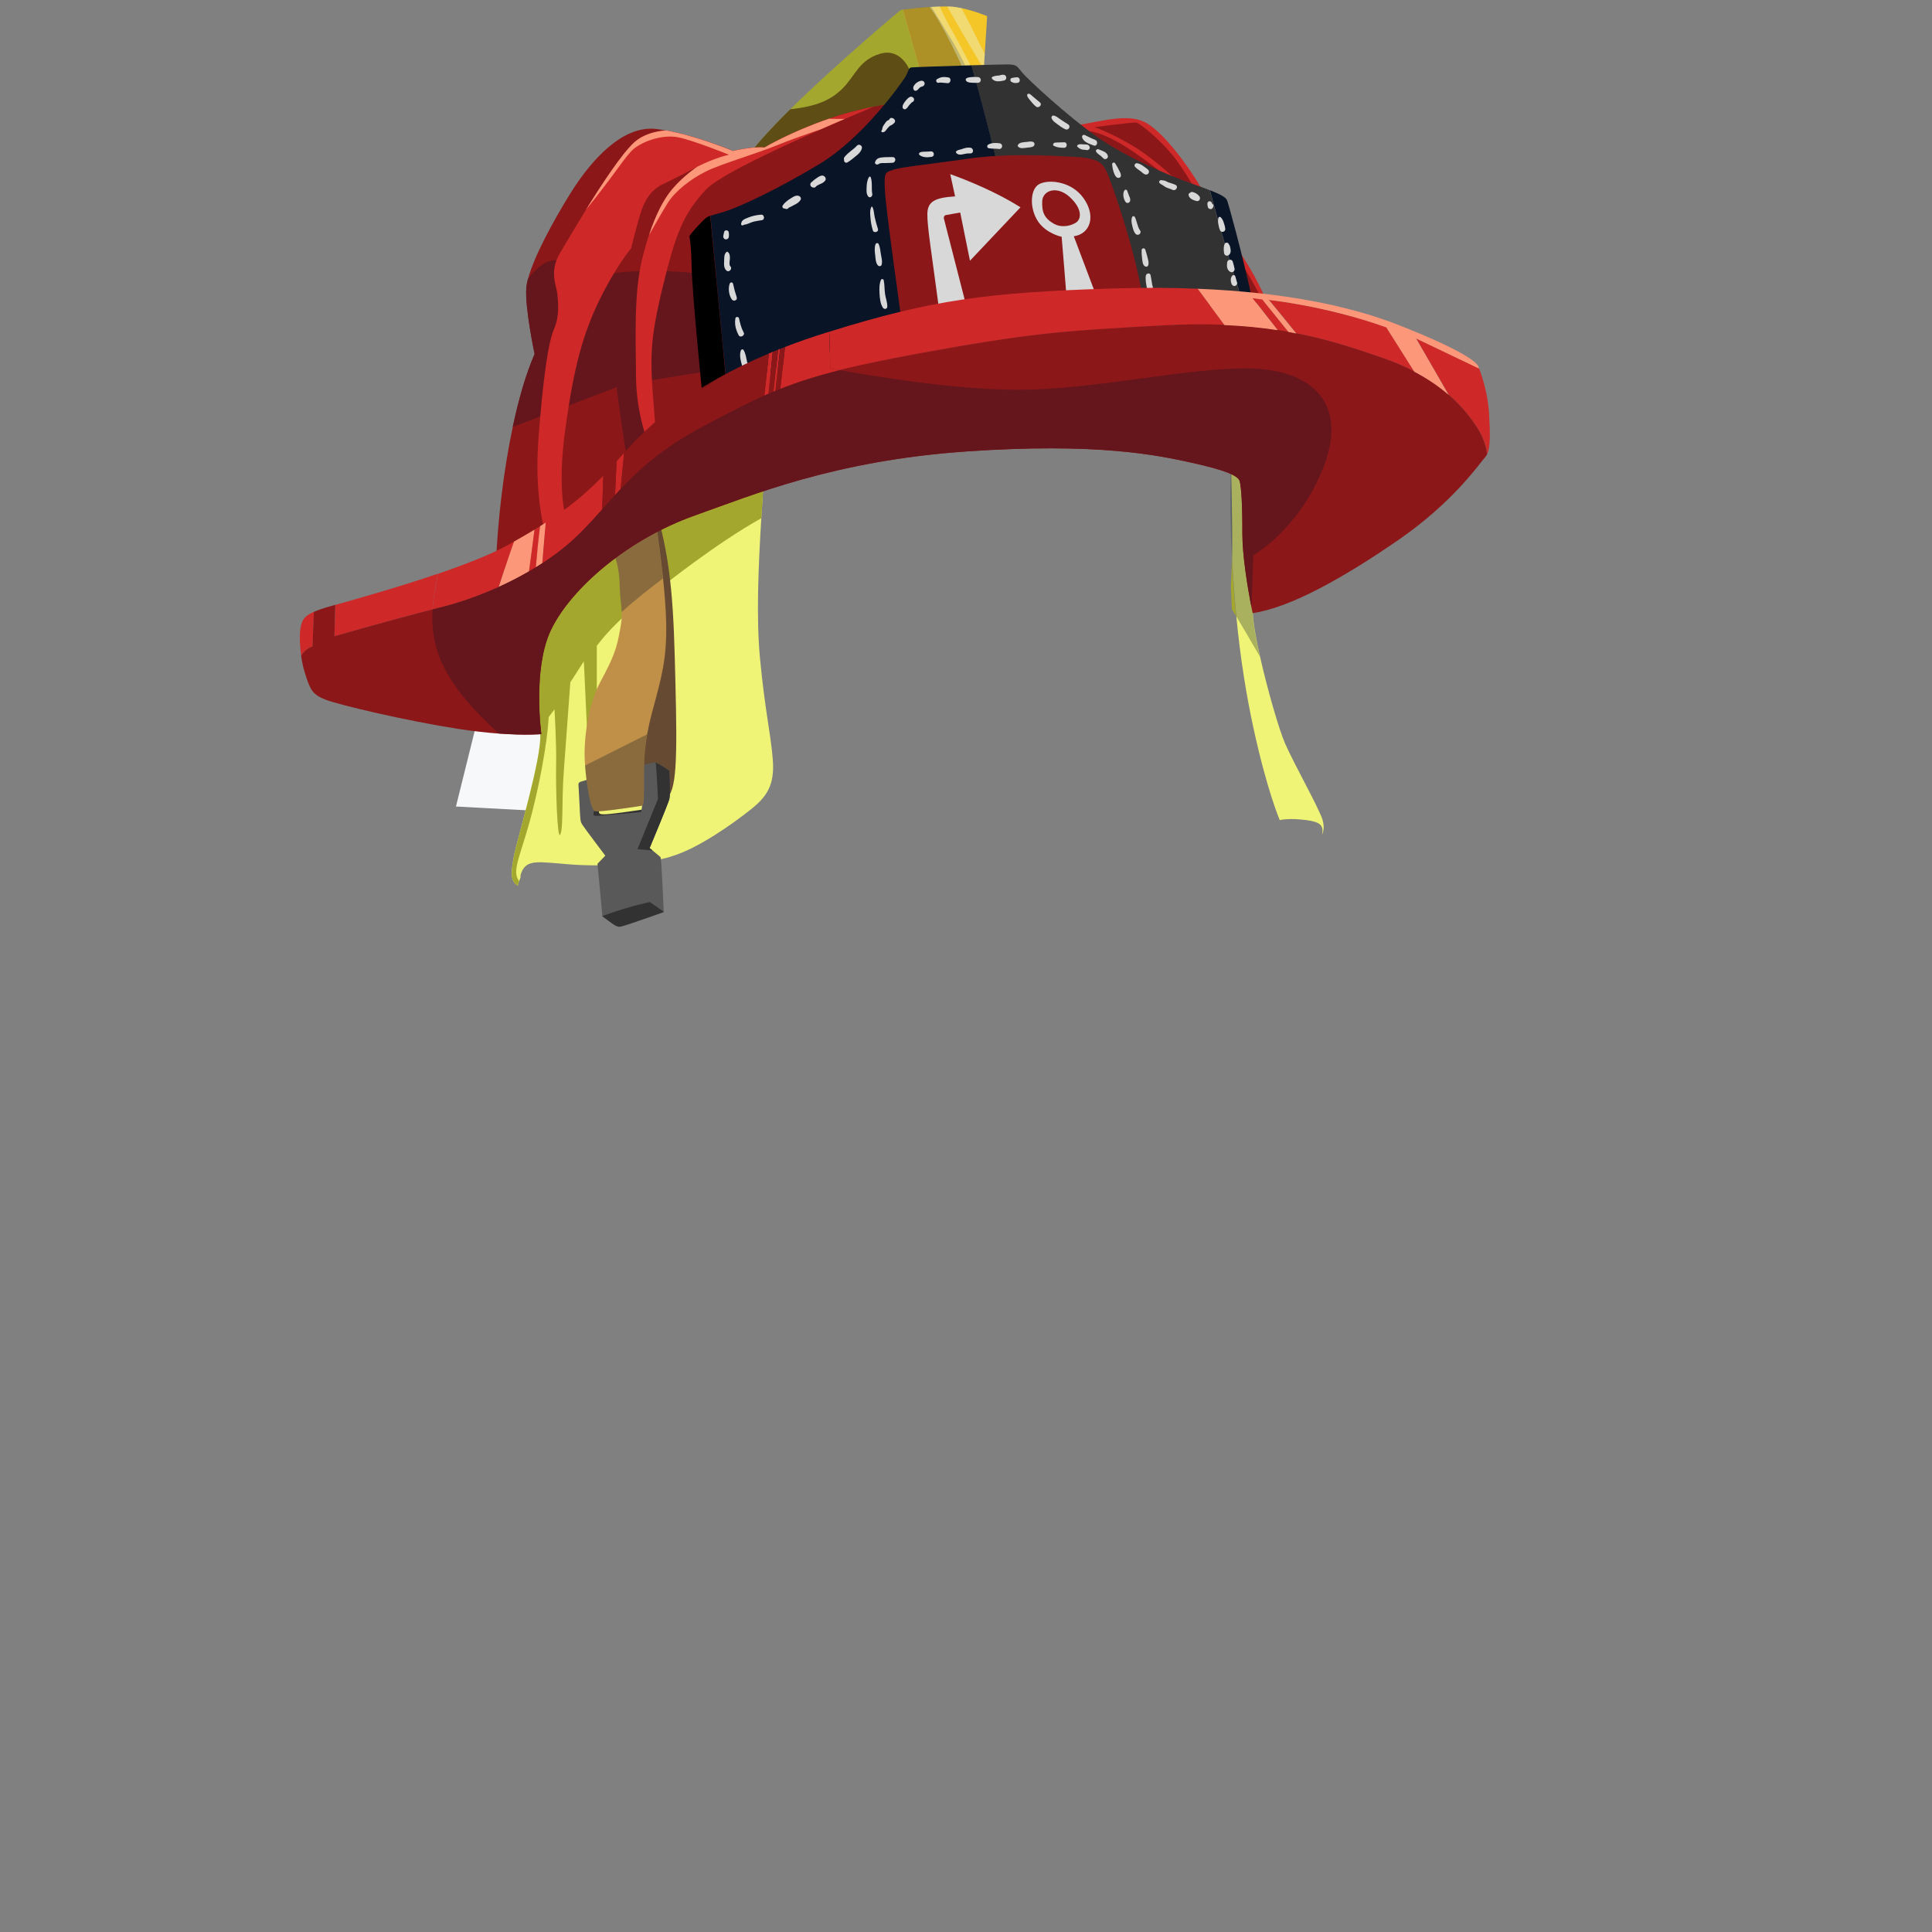 <?xml version="1.0" encoding="utf-8"?>
<!-- Generator: Adobe Illustrator 21.0.2, SVG Export Plug-In . SVG Version: 6.00 Build 0)  -->
<svg version="1.1" id="_x30_6_x5F_HeadGear_x5F_FirefighterHardHat__x28_FIR_x29_"
	 xmlns="http://www.w3.org/2000/svg" xmlns:xlink="http://www.w3.org/1999/xlink" x="0px" y="0px" viewBox="0 0 2000 2000"
	 enable-background="new 0 0 2000 2000" xml:space="preserve">
<rect x="0" y="0" width="2000" height="2000" fill="#808080" stroke="none"/>
<g>
	<polygon fill="#F6F8FA" points="516.4,655.9 472,834.9 564.9,839.9 598.8,706.7 	"/>
	<g>
		<g>
			<path fill="#A3A72E" d="M962.7,109l-9,5.7l-79.9,50.7L771,166.3c9.1-13.9,26.8-33.1,47.2-53.3C867.3,64.5,932.4,10.3,932.4,10.3
				s0.8-0.1,2.3-0.3L962.7,109z"/>
		</g>
		<path fill="#5E4D15" d="M770.9,166.4l102.8-0.9l79.9-50.7l-11.5-41.3c0,0-8.7-24.3-30.8-17.9c-22,6.4-25.5,22.2-38.9,35.8
			c-11.9,12-27,18.8-54.4,21.7C797.7,133.3,780,152.4,770.9,166.4z"/>
		<path fill="#F4C628" d="M1021.9,16.7l-2.5,39l-1,15.8l-0.1,2.2l-8,5.1l-4.3,2.7l-3.4,2.2l-40,25.3l-28-99
			c4.7-0.6,16.2-1.9,27.8-2.7c0.6,0,1.1-0.1,1.7-0.1c2.9-0.2,5.9-0.3,8.7-0.4c2.7-0.1,5.3-0.1,7.7-0.1c1.2,0,2.4,0.1,3.5,0.1
			c3.7,0.2,7.5,0.8,11.3,1.6C1009,11.3,1021.9,16.7,1021.9,16.7z"/>
		<path opacity="0.3" fill="#091426" enable-background="new    " d="M964.2,7.1c-0.6,0-1.1,0.1-1.7,0.1c-11.6,0.8-23,2.1-27.8,2.7
			l28,99l39.9-25.4l3.4-2.2c-4.8-9.8-14-28.5-20-38.6C979.9,32.6,969.4,15.5,964.2,7.1z"/>
		<path fill="#F4C628" d="M976.5,2.2l1.6,0.3c0-0.1-0.1-0.2-0.1-0.3H976.5z"/>
		<path opacity="0.35" fill="#E8FFFA" enable-background="new    " d="M972.8,6.7c-3.3,0.1-6.9,0.3-10.4,0.5
			c14.3,19.3,31.8,57.4,40.2,76.4l7.7-4.9C1004,66.3,993.2,45,986,32.5C979.3,20.8,975,11.8,972.8,6.7z"/>
		<path opacity="0.35" fill="#E8FFFA" enable-background="new    " d="M1019.4,55.7c-2.2-4.2-5.9-11.2-10.3-20.4
			c-5.3-11-10.9-21.6-13.8-26.9c-3.8-0.8-7.6-1.4-11.3-1.6c-1.1-0.1-2.2-0.1-3.5-0.1c11.2,20,28.3,48.8,37.9,64.9L1019.4,55.7z"/>
	</g>
	<g>
		<path fill="#CE2928" d="M1276.6,251.1c24,33.3,34.2,60.2,34.2,60.2l-16.3,2.2L1276.6,251.1z"/>
		<path fill="#8B1718" d="M1278.1,261.5c18,27,30,52,30,52h-21.5L1278.1,261.5z"/>
	</g>
	<g>
		<path fill="#8B1718" d="M873.7,429.4L547.6,600.7l-34.3-15.8c1.9-45.1,7.7-96.9,17.5-142.8c6-28.4,13.6-54.6,22.7-75.6
			c0,0-10.3-48-8.6-68.5c0.2-2.7,0.8-5.8,1.7-9.2c5.9-22.7,25.8-59.6,44.1-89c21.1-33.8,53.6-70.4,88.6-66.3
			c3.4,0.4,6.8,0.9,10.3,1.6c32.8,5.9,69.2,21.2,69.2,21.2s20.5-4.9,32.6-3.6c0,0,50.5-30.3,113.2-42.3c8.8-1.7,17.8-3,26.9-3.8
			C1005.9,99.8,873.7,429.4,873.7,429.4z"/>
	</g>
	<path fill="#64161C" d="M649.6,477.6l21.8-28.1l-2.9-55l69.5-11.1c0,0,70.5-88.4,0-98.4s-113.4-0.5-113.4-0.5s-32.6-9.2-42.1-13.5
		c-7.2-3.2-19.8-3.6-36,17.8c-0.9,3.4-1.5,6.5-1.7,9.1c-1.6,20.6,8.6,68.5,8.6,68.5c-9.1,20.9-16.6,47.1-22.6,75.6l107.6-41.3
		C642.7,438.1,649.6,477.6,649.6,477.6z"/>
	<g>
		<path fill="#CE2928" d="M1112.2,130.2c35.3-6.4,58.1-12.9,75.7-2.2c17.6,10.8,41.9,42.8,57.7,70.2S1112.2,130.2,1112.2,130.2z"/>
		<path fill="#8B1718" d="M1113.5,135.3c25-3.3,54.2,15.6,95.7,48.7c41.5,33.2,2.2-6-23.5-24.4c-25.7-18.5-52.7-28-52.7-28
			s39.5-5.1,43-4.8s23.9,16.9,37.9,33.9c13.9,17,34.8,54.9,34.8,54.9s-64.8-27.1-94.3-46.6S1113.5,135.3,1113.5,135.3z"/>
	</g>
	<g>
		<path d="M729.1,227.1c-4.3,4-12.6,13.2-14.6,16.1c-2,2.9,0.7-1.1,1.4,31s11.3,135.5,11.3,135.5s10.1-3.6,25.1-8.8l-17.1-177.5
			C732.6,224.2,731.4,225,729.1,227.1z"/>
		<path fill="#323232" d="M1234.7,190.4c-25-8.7-68.9-27.6-99-48.7s-71.3-59.2-77.3-66.3c-6-7.1-5.3-8.8-16.8-8.7
			c-4.4,0-19.2,0.4-36.1,0.9c33.5,119.7,53.1,218.2,61.1,261.9c26.5-3.1,48.9-5.2,61.3-5.4c37.4-0.5,128.1-8,158.6-10.6
			c-5.3-16.6-19.6-61.7-34.2-116.6C1247.7,195,1241.9,192.9,1234.7,190.4z"/>
		<path fill="#091426" d="M1270.3,207.5c-1.2-3.1-6-6-17.8-10.6c14.6,55,28.8,100.1,34.2,116.6c6.4-0.6,10.2-0.9,10.2-0.9
			C1284.9,258.1,1271.9,211.8,1270.3,207.5z"/>
		<path fill="#091426" d="M943.3,69.8c-3.3,0.6-2.7,4.7-6.8,10.9c-4.1,6.1-42.8,61.9-88.9,89.5s-84,44.9-98.9,49.3
			c-7.1,2.1-10.8,3-13.3,3.8l17.1,177.5c38.1-13.3,108-37.6,126.2-42.6c18.5-5,117.8-20.4,188.1-28.7c-8-43.7-27.6-142.2-61.1-261.9
			C978.1,68.4,945.3,69.5,943.3,69.8z"/>
	</g>
	<g>
		<path fill="none" d="M1250.6,212.2C1250.5,212.5,1250.5,212.5,1250.6,212.2L1250.6,212.2z"/>
		<path fill="none" d="M1268.1,259.6C1267.8,260,1268.1,260.1,1268.1,259.6L1268.1,259.6z"/>
		<path fill="#D8D8D8" d="M912.7,273.9c1-3.6-0.4-7.6-0.9-11.3c-0.5-3.4-0.8-6.9-2.3-10.1c-0.7-1.4-2.7-0.9-3.2,0.4
			c-1.2,3.6-0.8,7.5-0.3,11.2c0.4,3.4,0.4,7.5,2.5,10.3C909.7,276,912.2,276,912.7,273.9z"/>
		<path fill="#D8D8D8" d="M914.8,290c-0.3-1.2-2.2-1.6-2.8-0.4c-1.9,4.5-1.8,9.7-1.5,14.5c0.3,4.7,0.8,10.7,3.6,14.6
			c1.3,1.8,4.3,1.3,4.4-1.2c0.2-4.4-1.7-8.9-2.3-13.2C915.5,299.5,915.8,294.6,914.8,290z"/>
		<path fill="#D8D8D8" d="M908.8,236.9c-1.3-4-2.4-8-3.3-12.1c-0.8-3.5-0.7-7.4-2.4-10.6c-0.2-0.4-0.9-0.4-1.1,0
			c-1.7,3.4-1.2,7.6-0.9,11.2c0.3,4.4,1.1,8.6,2.4,12.9C904.1,241.6,910,240.5,908.8,236.9z"/>
		<path fill="#D8D8D8" d="M903,200.9c-1.1-5.6,0.3-12-1.6-17.4c-0.3-0.8-1.3-1-1.8-0.2c-2,3-2.4,7.4-2.5,10.9
			c-0.1,3.2-0.4,6.6,1.7,9.2C900.5,205.5,903.4,203.2,903,200.9z"/>
		<path fill="#D8D8D8" d="M924,162.6c-4,0-8.2,0-12.1,0.5c-2.9,0.4-5,1.7-6,4.6c-0.8,2.3,2.1,3.3,3.7,2.1c1.8-1.4,4.7-0.9,6.7-1
			c2.6-0.1,5.1-0.1,7.7-0.3C927.7,168.1,927.8,162.6,924,162.6z"/>
		<path fill="#D8D8D8" d="M963.9,156.7c-2,0.1-3.9,0.3-5.9,0.3c-1.9,0-3.6,0-5.5,0.7c-1,0.4-1.7,1.9-0.7,2.7
			c3.4,2.8,8.6,2.7,12.8,1.9C967.9,161.7,967.1,156.6,963.9,156.7z"/>
		<path fill="#D8D8D8" d="M1004.5,152.9c-3-0.4-5.9,0.3-8.7,1.4c-2,0.8-4.7,0.7-6,2.5c-0.4,0.5-0.2,1.2,0.2,1.6
			c1.5,1.7,3.8,1.9,5.8,1.5c3-0.6,5.5-1.3,8.7-1.1C1008.3,158.9,1008.1,153.4,1004.5,152.9z"/>
		<path fill="#D8D8D8" d="M1034.6,148.3c-3.8-0.5-8.3-0.6-11.7,1.5c-1.4,0.8-1.2,3.2,0.5,3.6c3.4,0.7,7,0.3,10.5,0.8
			C1038,154.8,1038.9,148.8,1034.6,148.3z"/>
		<path fill="#D8D8D8" d="M1063.1,146.9c-2.9,0.3-7.9,0.2-9.4,3.3c-0.3,0.6-0.2,1,0.2,1.5c2.1,2.7,6.9,1.4,9.7,1.1
			c2.3-0.3,7.6-0.2,7.3-3.8C1070.6,145.5,1065.2,146.6,1063.1,146.9z"/>
		<path fill="#D8D8D8" d="M1101.5,147.3c-3.2,0.2-6.3,0-9.5,0.4c-1.6,0.2-2.7,2.5-0.9,3.4c3.3,1.6,6.8,1.9,10.4,1.9
			C1105.2,153,1105.2,147.1,1101.5,147.3z"/>
		<path fill="#D8D8D8" d="M1122.5,149.5c-2.3,0-4.9-0.8-6.9,0.6c-0.8,0.6-0.8,2,0.3,2.2l0,0c1.1,1.3,2.8,2.1,4.4,2.5
			c1,0.2,2,0.2,3,0.3c0.8,0.1,1.5,0.3,2.3,0.3c1.5-0.1,3-1.6,2.4-3.2C1127.3,149.5,1124.9,149.5,1122.5,149.5z"/>
		<path fill="#D8D8D8" d="M1137.4,154.6c-1.5-0.7-3.8,0.9-2.6,2.6c1.1,1.6,2.5,2.6,4.1,3.7c1.5,1,2.4,2.4,3.8,3.4
			c1.6,1.2,4.4-0.4,4.2-2.4C1146.4,157.3,1140.9,156.3,1137.4,154.6z"/>
		<path fill="#D8D8D8" d="M1154.4,169.1c-0.8-1.4-3.2-0.9-3.1,0.9c0.1,3.1,2.2,16.2,7.7,13.9c2.3-1,1.2-4.3,0.4-5.8
			C1157.8,174.9,1156.2,171.9,1154.4,169.1z"/>
		<path fill="#D8D8D8" d="M1166.7,197.1c-0.5-1.2-2.1-0.8-2.7,0c-2.1,3.1-1,8.8,1,11.7c0.5,0.8,1.4,1.4,2.3,1.3c0.2,0,0.5,0,0.7-0.1
			c1.2-0.5,1.9-1.3,2-2.6c0.2-1.9-0.8-3.8-1.5-5.5C1167.9,200.3,1167.3,198.6,1166.7,197.1z"/>
		<path fill="#D8D8D8" d="M1177.1,231.2c-0.8-2.2-1.2-4.6-2.4-6.7c-0.5-0.9-2.1-1-2.6,0c-1.3,2.7-0.8,5.8-0.1,8.7
			c0.6,2.7,1.4,6.2,3.2,8.5c2.6,3.4,7.4-0.2,4.7-3.6C1178.5,236.3,1177.8,233.2,1177.1,231.2z"/>
		<path fill="#D8D8D8" d="M1188.5,274.9c1.1-2.7,0.2-4.9-0.4-7.6c-0.7-3-1.6-6-2.5-8.9c-0.7-2-3.7-1.7-3.8,0.5
			c-0.1,3,0.1,5.8,0.5,8.8c0.4,2.7,0.4,5.8,2.5,7.7C1185.9,276.3,1187.9,276.4,1188.5,274.9z"/>
		<path fill="#D8D8D8" d="M1191.1,284.9c-0.7-3-4.7-2-5,0.7c-0.5,4.5,0.5,9.2,1.4,13.6c0.7,3.5,5.6,2.4,5.9-0.8
			c0.1-1.1-0.1-2.3-0.6-3.3C1192.2,291.7,1191.8,288.2,1191.1,284.9z"/>
		<path fill="#D8D8D8" d="M1189.3,177c-0.5-1.7-3.3-3.2-4.6-4.2c-2.2-1.7-4.6-3.3-7.4-3.8c-2.2-0.4-3.8,2.1-2.2,3.8
			c1.7,1.8,3.7,3.1,5.7,4.5c1.8,1.3,3.3,3.3,5.7,3.4C1188.4,180.7,1189.8,178.8,1189.3,177z"/>
		<path fill="#D8D8D8" d="M1216.9,191.4c-2.6-1.3-5.3-1.8-7.9-2.8c-0.9-0.4-1.7-1-2.7-1.4c-1.3-0.5-2.6-0.4-4-0.7
			c-1.7-0.3-3.2,1.7-1.8,3.1c0.8,0.8,1.7,1.3,2.7,1.8c1.1,0.6,1.9,1.4,2.9,2c2.3,1.4,5.3,1.9,7.7,3.1
			C1217.3,198.2,1220.3,193,1216.9,191.4z"/>
		<path fill="#D8D8D8" d="M1234.7,198.8c-1.2-0.3-2.2,0.1-2.9,0.9c-0.8,0.3-1.5,1-1.4,2c0.2,3.7,5.1,5.7,8.2,6.4
			c3,0.7,4.7-2.7,2.9-5C1239.8,200.9,1237.4,199.5,1234.7,198.8z"/>
		<path fill="#D8D8D8" d="M1255.1,211.1l-0.1-0.1c-0.3-0.7-0.7-1.4-1.2-2c-0.6-0.7-1.8-0.8-2.5-0.5c-0.9,0.4-1.3,1.2-1.4,2.1
			c-0.1,1.3,0.2,2.5,0.5,3.8c0.5,1.9,3.4,2.9,4.7,1.2c0.4-0.5,0.7-1,1-1.6c0.4-1-0.1-2-0.7-2.7
			C1255.2,211.1,1255.2,211.1,1255.1,211.1z M1250.6,212.2L1250.6,212.2C1250.5,212.5,1250.5,212.5,1250.6,212.2z"/>
		<path fill="#D8D8D8" d="M1268.4,237.3c-0.1-2.3-0.9-4.7-1.6-6.9s-1.5-3.8-3.1-5.5c-0.8-0.8-2.1-0.4-2.4,0.6
			c-0.6,2.2-0.5,4.1-0.1,6.4c0.4,2.3,0.9,4.7,1.9,6.7C1264.4,241.2,1268.4,240,1268.4,237.3z"/>
		<path fill="#D8D8D8" d="M1273.2,254.8c-0.1-0.5-0.4-1-0.8-1.3c-0.1-0.2-0.1-0.4-0.2-0.6c-0.7-1.8-3.2-2.5-4.3-0.6
			c-1.5,2.7-1.1,6.5-0.8,9.4c0.2,2.2,2.4,3.8,4.5,2.6C1275,262.3,1274,257.9,1273.2,254.8z M1268.1,259.6
			C1268.1,260.1,1267.8,260,1268.1,259.6L1268.1,259.6z"/>
		<path fill="#D8D8D8" d="M1278,278.1c-0.5-2.4-1.1-4.8-1.8-7.1c-1-3.4-5.6-2.5-5.9,0.8c0,0.3,0,0.6,0,0.9c-0.5,3.3,0.1,6.9,3.2,8.7
			C1276,282.8,1278.5,280.5,1278,278.1z"/>
		<path fill="#D8D8D8" d="M1280.6,292.3c-0.8-2-1.1-4.2-1.8-6.2c-0.6-1.6-2.4-1.8-3.4-0.4c-1.8,2.4-1.5,5.6-0.5,8.2
			c0.6,1.5,2,2.5,3.7,2.1C1280,295.5,1281.2,293.8,1280.6,292.3z"/>
		<path fill="#D8D8D8" d="M1052.8,80c-1.8,0.1-3.5,0.3-5.3,0.7c-1.9,0.5-2.1,3.1-0.5,4c2,1.3,4.2,1.5,6.6,1
			C1056.8,85.2,1056.1,79.8,1052.8,80z"/>
		<path fill="#D8D8D8" d="M1069.2,99.9c-1.1-0.9-3.8-4-5.4-2.5c-1.7,1.6,1.3,4.8,2.2,6c1.9,2.5,3.9,4.7,6.3,6.8
			c2.9,2.5,7.1-1.8,4.2-4.2C1074.1,103.9,1071.6,101.9,1069.2,99.9z"/>
		<path fill="#D8D8D8" d="M1105.7,128.7c-2.8-1.8-5.5-3.4-8.2-5.3c-2.3-1.6-4.3-3.5-7.1-3.8c-1.2-0.1-2.2,1.3-1.9,2.5
			c0.9,2.8,3.3,4.4,5.6,6.1c2.7,2.1,5.6,4.2,8.7,5.6C1106.1,135.3,1108.9,130.8,1105.7,128.7z"/>
		<path fill="#D8D8D8" d="M1133.7,144.8c-3.8-1.4-7.1-3.3-10.7-5c-1.5-0.7-3.2,0.5-2.8,2.2c1.1,5.1,7.7,6.9,12,8.6
			C1135.7,152,1137.3,146.2,1133.7,144.8z"/>
		<path fill="#D8D8D8" d="M1038.8,77.4c-1.2-0.1-2.7,0.1-4,0.7c-0.8,0.1-1.6,0.2-2.5,0.2c-0.9,0.1-1.7,0.2-2.6,0.4
			c-0.7,0.2-1.4,0.6-2,0.7c-1.3,0.2-1.3,2-0.3,2.6c0.7,0.5,1.1,1,2,1.4c1.1,0.5,2.1,0.7,3.3,0.8c0.8,0,1.5,0,2.3-0.1
			c0.3,0,0.6,0,0.9-0.1c1.3-0.2,2.5-0.4,3.7-0.7C1042.9,82.3,1042.1,77.5,1038.8,77.4z"/>
		<path fill="#D8D8D8" d="M1012.5,79.8c-1.8-0.1-14.9-0.9-12.5,3.6c1,1.8,3.3,2,5.2,2.2c2.4,0.2,4.9,0.2,7.3,0.1
			C1016.3,85.5,1016.2,80.1,1012.5,79.8z"/>
		<path fill="#D8D8D8" d="M981.9,80.2c-2-0.4-4.1-0.6-6.1-0.4c-2.1,0.2-3.8,1-5.6,2c-2.2,1.2-0.7,4.5,1.6,3.9c1.5-0.4,3.1-0.1,4.6,0
			c1.6,0.1,3.1,0.3,4.7,0.4C984.3,86.2,985.1,80.8,981.9,80.2z"/>
		<path fill="#D8D8D8" d="M955,89.4c1.6-0.4,2.5-2.2,2.1-3.7c-0.5-1.6-2.1-2.4-3.7-2.1c-2.3,0.5-4.6,1.8-6.1,3.5
			c-0.9,1-1.7,2.1-1.9,3.5s0.6,3.5,2.4,3.4c2-0.2,2.6-1.7,3.9-2.9C952.7,90.2,953.7,89.7,955,89.4z"/>
		<path fill="#D8D8D8" d="M945.2,101c-0.7-0.7-1.9-1.1-2.9-0.8c-2.3,0.9-3.9,3-5.4,4.9c-1.2,1.6-3.2,4.4-2.4,6.6
			c0.4,1,1.3,1.6,2.4,1.4c1.8-0.4,3-2.5,4-3.9c0.6-0.7,1.1-1.3,1.8-2c0.3-0.3,0.7-0.6,1-1c0.1-0.1,0.3-0.2,0.4-0.4
			c-0.3,0.1-0.3,0.1,0.1,0c2-0.5,2.8-3.3,1.2-4.7C945.3,101.1,945.3,101.1,945.2,101z"/>
		<path fill="#D8D8D8" d="M913.4,136.9c3,0.2,3.9-2.6,5.7-4.5c1-1.1,1.9-2.2,3.3-2.7c1-0.4,1.8-0.9,2.5-1.7c1.4-0.8,2.3-2.6,1.2-4.1
			c-0.1-0.1-0.2-0.3-0.3-0.4c-1.2-1.5-4.2-2.3-5.1,0c-0.4,0.9-1.5,0.9-2.4,1.6c-1.1,0.9-1.8,2.1-2.6,3.2c-0.8,1.2-1.7,2.3-2.1,3.7
			c-0.3,0.8-0.3,2.5-0.9,3C911.9,135.7,912.5,136.8,913.4,136.9z"/>
		<path fill="#D8D8D8" d="M887.2,150.7c-4.1,4.5-9.6,7.2-13.2,12.2c-0.5,0.7-0.5,1.7-0.2,2.6c-0.4,1.8,1.5,3.8,3.5,2.6
			c3.3-2,6.3-4.5,9.3-7c2.6-2.1,4.7-4.2,5.6-7.5C893,150.8,889.2,148.5,887.2,150.7z"/>
		<path fill="#D8D8D8" d="M853.2,182.4c-2.3-1.6-5,0.1-7,1.4c-2.3,1.5-4.5,3.2-6.5,5.1c-1.6,1.5-0.9,4.4,1.3,5
			c0.2,0.1,0.4,0.1,0.7,0.2c0.1,0,0.2,0.1,0.4,0.1c1.3,0.2,2.4-0.5,2.9-1.5c1.3-0.9,2.7-1.6,4.1-2.2c2.2-0.9,3.9-1.8,5.3-3.8
			C855.3,185.1,854.5,183.3,853.2,182.4z"/>
		<path fill="#D8D8D8" d="M826.9,202.8c-2.9-1-5.5,0.8-7.9,2.3c-2.7,1.6-5.2,3.5-7.4,5.8c-0.3,0.3-0.4,0.6-0.6,0.9
			c0,0-0.1,0-0.1,0.1c-0.1,0.2-0.3,0.3-0.4,0.5c-1.3,1.4-0.3,3.4,1.5,3.5c0.2,0,0.5,0,0.7,0l0.1,0.1c1.5,0.9,3,0.2,3.7-1
			c1.8-0.7,3.5-1.7,5-2.5c2.8-1.4,5.4-2.7,7.1-5.4C829.8,205.5,828.7,203.4,826.9,202.8z"/>
		<path fill="#D8D8D8" d="M788,222.2c-5,0.4-9.3,1.3-13.9,3.2c-3.6,1.5-6.6,2.4-6.9,6.6c-0.1,1.3,1.5,1.7,2.4,1
			c0.6-0.5,2.2-0.6,3-0.8c1.9-0.6,3.7-1.4,5.5-2.1c3.5-1.3,7-1.5,10.7-2.2C792,227.4,791.3,222,788,222.2z"/>
		<path fill="#D8D8D8" d="M752.3,247.7c0.9-0.3,1.9-1,2.1-2.1c0.3-1.9,0.3-3.6-0.1-5.4c-0.5-2.3-4.2-2.4-4.7,0
			c-0.3,1.2-0.6,2.4-0.8,3.7c-0.2,1.2-0.1,2.2,0.8,3.1C750.2,247.7,751.3,248,752.3,247.7z"/>
		<path fill="#D8D8D8" d="M756,275.6c-1.6-1.7-0.4-6.1-0.4-8.2c0-2.3-0.1-4.9-2.1-6.5c-0.5-0.4-1-0.4-1.5,0c-2.8,2.3-2.2,7-2.4,10.3
			s-0.1,6.2,2.2,8.7C754.5,282.6,758.7,278.4,756,275.6z"/>
		<path fill="#D8D8D8" d="M762.7,307.8c-0.6-2.4-1.6-4.7-2.2-7.1c-0.6-2.4-1-4.7-1.7-7.1c-0.5-1.7-2.8-1.6-3.4,0
			c-1.8,4.9-0.9,12,2.2,16.4C759.4,312.4,763.5,311,762.7,307.8z"/>
		<path fill="#D8D8D8" d="M769.7,343.9c-2.4-4.4-3.6-9.5-4.7-14.4c-0.4-1.8-3.4-1.9-3.7,0c-1.1,6.2,0.4,11.8,3.3,17.4
			C766.3,350.4,771.9,347,769.7,343.9z"/>
		<path fill="#D8D8D8" d="M773.5,375.1c-1-4.4-1.5-9-3.8-12.8c-0.7-1.1-2.2-0.8-2.7,0.3c-1.9,5.1-0.2,10.8,1.2,16
			c0.7,2.8,5.1,2.9,5.8,0c0.1-0.2,0.1-0.5,0.2-0.7C774.4,376.9,774.1,375.8,773.5,375.1z"/>
	</g>
	<g>
		<path fill="#8B1718" d="M1182.8,307.4c-8.1-50.4-33.4-122.9-38-131.4s-9.8-12.5-34.8-13.8s-69.1-3.6-108.8,2.2s-69.4,8.5-77,11.5
			s-9.4,1.1-8,23.2s17,131.8,17,131.8L1182.8,307.4z"/>
		<path fill="#D8D8D8" d="M973.4,329.8c-9.6-72.3-13.6-95.2-13.4-108.5c0.2-13.3,8.8-16.7,28.7-18l-5-23c0,0,40.2,13.7,72.7,34.3
			l-52.3,55.3L994,220l-14.6,2.6c-1.7,0.3-2.7,1.9-2.3,3.6l26.6,103.7h-30.3V329.8z"/>
		<g>
			<path fill="#D8D8D8" d="M1135.3,307.4l-23.7-62.8c17.2-2.5,23.3-21.1,9.9-39.7s-38.8-19.5-47-13.5s-8.6,24.8,0,37.7
				s24.5,16,24.5,16s5.2,61.9,5,62.3H1135.3z M1091.1,231.7c-10-5.7-12.7-12-12.2-23.4s15.4-16.4,28.5-4.3c13.1,12,12.5,23,5.9,26.8
				C1106.7,234.6,1097.8,235.5,1091.1,231.7z"/>
		</g>
	</g>
	<g>
		<path fill="#CE2928" d="M904.5,110.5c-7.7,3.2-18.2,7.6-30.2,12.8c-7.8,3.3-16.3,7-25.1,10.9c-48,21.1-105.5,48.2-118.5,62.2
			c-23.3,25-31.3,44.7-45.8,105.4c-14.4,60.8-11.6,74.6-5.7,148.9l-7.7,9c0,0-12.8-29.5-13.1-70.2s-2.2-86.5,6.3-121.1
			c2.2-9.1,4.6-17.4,7.1-25c7-21.4,15.1-37,23.9-47.3c11.4-13.4,24.9-22.6,25.9-23.3c-1.3,0.7-23,12-34.9,17.6
			c-12.3,5.8-18.5,15.5-22.7,27.7s-10.7,39-10.7,39s-15.5,18.2-32.7,53.4c-17.1,35.2-26.5,69.1-35.3,132.9
			c-8.9,63.8,0.3,91.3,0.3,91.3l-19.3,23.7c0,0-13.7-39-9-102.7s10.3-101.7,16.2-115c5.8-13.3,4.3-26.7,3.5-36s-8.8-23.2,2.7-42.7
			c4.7-8,15-25.6,26.9-44.8c16.9-27.3,37.2-58,49.8-69.6c9.4-8.6,21.9-11.7,33.1-12.5c32.8,5.9,69.2,21.2,69.2,21.2
			s20.5-4.9,32.6-3.6c0,0,27.4-16.4,66.8-29.8C872.2,118.1,887.9,113.6,904.5,110.5z"/>
	</g>
	<path fill="#FC9779" d="M858.1,122.9c-39.4,13.5-66.8,29.8-66.8,29.8c-12.1-1.3-32.6,3.6-32.6,3.6S722.3,141,689.5,135
		c-11.2,0.8-23.7,4-33.1,12.5c-12.6,11.6-32.9,42.2-49.8,69.6c31.9-39.2,40.9-56.2,50.1-63.5c9.2-7.3,29.1-14.8,45.6-11.4
		c16.5,3.4,52.4,18,52.4,18s-14.1,2.8-32.9,12.4c0,0-14.2,9.3-26,23.3c-8.7,10.3-16.8,25.9-23.9,47.3c6.7-11.8,15.5-27.1,19.8-33.8
		c7.5-11.6,23-23.9,38.8-31.8s54.4-19.1,75.6-27.9c10-4.2,27.5-10.4,43.2-15.7c8.8-3.9,17.2-7.5,25.1-10.9
		C870,123.2,864.3,123.1,858.1,122.9z"/>
	<path fill="#EFF476" d="M800,786.3c-2.2-27.5-8-49.8-13.2-104.2c-4.1-42.6-1.7-96.1,1.3-145.7c0.8-13.6,1.7-27,2.5-39.8
		c0,0-55.8,11.7-105.3,33.7s-107.5,69.3-124.9,100.5C543,662,537.6,745.6,537.6,745.6l21.7,14.4c1.7,24-24.6,111.6-27.1,125.3
		s-5.2,26.7,3.7,31.3c0.1,0,0.2,0.1,0.2,0.1c0.6-2.9,1.6-5.7,2.8-8.4c-0.3-1.2,0-2.8,0.8-4.9c5.5-14.5,18.1-11,51.3-8.5
		s78.1-0.2,104-8.3c0-0.1,0-0.1,0-0.1c27.7-8,64-34.2,81-47.6C793,825.6,802.2,813.8,800,786.3z"/>
	<path fill="#A3A72E" d="M685.3,530.3c-49.5,22-107.5,69.3-124.9,100.5C543,662,537.6,745.6,537.6,745.6l21.7,14.4
		c1.7,24-24.6,111.6-27.1,125.3s-5.2,26.7,3.7,31.3c0.1,0,0.2,0.1,0.2,0.1c0.3-1.5,0.8-3,1.3-4.5c-8.7-11.3,2.7-27.7,14.3-74.6
		c15.1-61.3,16.3-95.3,16.3-95.3l6-8c0,0,2.2,37,1.7,57.3s1,79.2,4.3,72.3c3.3-6.8,1.3-35.2,3.7-66.3c2.3-31.2,6.7-91.3,6.7-91.3
		l14-21.7l4.4,94.7l9-45v-65.7c25.5-34.3,67.3-61.1,67.3-61.1s56.1-45,103.1-71.1c0.8-13.6,1.7-27,2.5-39.8
		C790.7,496.7,734.8,508.3,685.3,530.3z"/>
	<path fill="#664A32" d="M679.2,527.8c16.6,57.8,18.2,103.1,20,179.2c1.9,76.1,1.6,113.8-10,119.6s-46.4-2.3-46.4-2.3l22.8-290.9
		L679.2,527.8z"/>
	<path fill="#595959" d="M692.9,827.3c-1.4,5.3-20.4,50.7-20.4,50.7s1.3,1.1,3.1,2.5c3,2.5,7.4,6,8.1,6.7c1.1,1,3.2,53.1,3.4,56.8
		c0,0.1,0,0.2,0,0.2s-41,14.8-45.2,15.2c-4.2,0.5-9.3-4.4-18.3-10.9v-0.2l-5.1-54.1l8.1-8.4c0,0-21.7-28.7-23.8-32.1
		c-2.1-3.4-2.1-4.4-2.8-19.5c-0.5-10.9-1-18.5-1.2-22c-0.1-1.2,0.7-2.4,1.8-2.8c20.7-6.8,74.4-19.6,76.6-20.2c0.4-0.1,1,0.1,1.9,0.4
		c4.4,1.8,14.1,8.5,14.1,8.5S694.3,822,692.9,827.3z"/>
	<path fill="#323232" d="M641.8,959.3c4.2-0.5,45.3-15.2,45.3-15.2s0-0.1,0-0.2l-14.3-10.1c0,0-18.9,3.5-49.3,14.5v0.2
		C632.5,954.9,637.6,959.8,641.8,959.3z"/>
	<path fill="#323232" d="M659.9,879.1c0,0,9.8,0.8,15.7,1.3c-1.7-1.4-3.1-2.5-3.1-2.5s19-45.4,20.4-50.7s0-29.3,0-29.3
		s-9.6-6.7-14.1-8.5c1.5,16.8,2.3,37.8,2.3,37.8L659.9,879.1z"/>
	<path fill="#323232" d="M615.3,837.8c-0.9,6-3.3,7.3,5.2,6.6s43-3.7,43-3.7l0.6-2.5l-37-6.3L615.3,837.8z"/>
	<path fill="#EFF476" d="M620.1,835.8c0.4,5.3-2.6,7.8,7.8,7.1s36.2-4.7,36.2-4.7l1.5-8.6L620.1,835.8z"/>
	<path fill="#C09048" d="M675.2,736.8c-2.3,8.6-4,16.3-5.3,23.4c-4.1,23.4-3.2,39.7-3.3,55.2c-0.1,20.2-1.5,18.6-1.5,18.6
		s-43.7,6.9-48.9,5.8c-4.9-1-8.9-26.7-10.5-47.3c-0.1-1.5-0.2-2.9-0.3-4.3c-1.2-17.5,1.8-55.9,16.2-82.5
		c14.3-26.7,16.8-34.3,20.5-55c1.5-8,1.8-12.8,1.7-17.2c-0.2-6.8-1.7-12.4-2.2-27.5c-0.7-24.7-6.5-32-6.5-32l44.8-27
		c0,0,3.6,24.4,6.5,52c1.6,15.2,2.9,31.4,3.2,44.9C690.4,681.8,685.2,699.8,675.2,736.8z"/>
	<path opacity="0.3" fill="#091426" enable-background="new    " d="M616.2,839.8c5.2,1.1,48.9-5.8,48.9-5.8s1.3,1.6,1.4-18.6
		c0.1-15.5-0.8-31.7,3.3-55.2c-14.2,7.1-37.7,18.9-64.2,32.3C607.3,813.1,611.3,838.8,616.2,839.8z"/>
	<path opacity="0.3" fill="#091426" enable-background="new    " d="M679.8,547L635,574c0,0,5.8,7.3,6.5,32
		c0.4,15.1,1.9,20.7,2.1,27.5c14.9-13.5,32.3-26.9,42.6-34.6C683.5,571.4,679.8,547,679.8,547z"/>
	<path fill="#EFF476" d="M1369,848.3c-4.7-13.9-29.4-57.3-38.8-78.9c-6.1-14.1-18-54.9-25.8-89.6c-4.1-18.4-7.1-35-7.5-45
		c-1.2-29-7.7-144.8-7.7-144.8l-14.8-9.8c0,0,1.6,61,1.1,97.5c1,21.2,2.5,41.2,4.3,60.1c4.3,44.9,10.7,83.3,17.7,115.5
		c14.1,65.2,27.3,95.7,27.3,95.7s8.8-2.5,27.9,0c14.1,2,17.8,5.5,15.9,15.2C1370.5,860,1370.9,854.8,1369,848.3z"/>
	<path opacity="0.3" fill="#091426" enable-background="new    " d="M1289,490l-14.8-9.8c0,0,1.5,61,1.1,97.5
		c1,21.2,2.5,41.2,4.3,60.1c4.9,8.1,13.7,22.8,24.6,41.8c-4.1-18.3-7.1-35-7.5-45C1295.5,605.8,1289,490,1289,490z"/>
	<path opacity="0.3" fill="#091426" enable-background="new    " d="M1274.2,480.2c-0.8,34.9-0.4,67.4,1.1,97.5
		C1275.8,541.2,1274.2,480.2,1274.2,480.2z"/>
	<path fill="#A3A72E" d="M1279.6,637.9c-1.8-18.9-3.3-38.9-4.3-60.1c0,1.2,0,2.3-0.1,3.5c-0.1,7.9-0.5,16.6-1,25.8l1.1,23.8
		C1275.3,630.8,1276.8,633.3,1279.6,637.9z"/>
	<path fill="#CE2928" d="M323.6,669.3l1.4-36c-11.4,5-12.4,9.7-13.8,16.2c-1.2,5.7-1.1,17.1,0.6,29
		C317.6,670.4,323.6,669.3,323.6,669.3z"/>
	<path fill="#CE2928" d="M869.4,383.3c21.8-5.5,47.5-10.8,79.9-16.8c117.3-21.5,150.5-23.8,256.9-29.5c22.3-1.2,42.7-1.3,61.5-0.5
		l-27.8-37.6c-27.2-1.1-56.2-1.3-87.2-0.3c-130.6,4-188.5,11.8-294.2,44.8l1.1,38.1C859.5,381.4,863.1,382.1,869.4,383.3z"/>
	<path fill="#CE2928" d="M1306.9,310.1l-10.1-1.4l26,33.1c3.8,0.6,7.5,1.2,11.2,1.9L1306.9,310.1z"/>
	<path fill="#CE2928" d="M1464.2,384.7l-29-45.9c-62.2-22.2-121.6-28.4-121.6-28.4s19.1,23,28.3,34.7c34.2,6.7,63.2,16.4,91.6,26.3
		C1444.9,375.4,1455.1,379.9,1464.2,384.7z"/>
	<path fill="#CE2928" d="M1499.7,408.7c15.2,13.2,24.6,26.2,30.3,35.3c6.2,9.8,8.6,19.4,9.5,26.1c3.3-7.2,3.2-20.9,2-41.8
		c-1.3-22.4-8.1-40.4-10.2-46.8l-65.3-31.2L1499.7,408.7z"/>
	<path fill="#CE2928" d="M447.8,630.9c0.5-7.5,1.5-15.3,3.1-23.4l2.4-13.6c-41.5,14.2-85.3,26.4-106.2,32.3l-0.9,32.5
		C346.2,658.7,405.2,641.7,447.8,630.9z"/>
	<path fill="#8B1718" d="M1539.5,470.1c-0.6,1.3-1.3,2.4-2.1,3.2c-5.3,5.8-32.4,46-89.4,85.4c-57.1,39.4-112.5,70.5-151.3,76
		c0,0-0.4-2.1-1.1-5.7c-0.1-0.5-0.2-1-0.3-1.6l-0.7-3.4c-3.1-16.5-8.5-48.7-8.5-71.3c0.1-31.7-1.2-48.2-2.7-54.3s-15.8-11.8-50-19.4
		c-34.2-7.5-96.6-21.1-233.3-11.6S778,512.9,720,533.4c-75.5,26.7-133.3,81.2-150.9,121.6c-17.6,40.4-8.7,105-8.7,105
		s-15.7,1.5-44.1-0.6c-11.9-0.9-26.1-2.4-42.3-4.9c-54.8-8.6-123.1-24.8-137-30.2c-13.8-5.4-16-10.5-21.3-27.4
		c-1.8-5.8-3.2-12.1-4-18.3c5.8-8.3,11.8-9.3,11.8-9.3l1.4-35.9c3.7-1.6,8.4-3.3,14.6-5.1c2-0.6,4.6-1.3,7.6-2.2l-0.9,32.5
		c0,0,59-17,101.6-27.8c2.9-0.7,5.7-1.4,8.4-2.1c17.9-4.4,38.9-11.6,60.2-21.2c10.5-4.7,21-10.1,31.2-16c2.4-1.4,4.8-2.8,7.2-4.3
		c2.2-1.4,4.5-2.8,6.7-4.2c13.5-8.8,26.1-18.6,37.1-29.3c9.1-8.9,17-17.7,24.8-26.4c4.4-5,8.8-9.9,13.3-14.9
		c1.9-2.1,3.8-4.1,5.7-6.2c20.2-21.5,44.2-43,86.5-65.5c23.9-12.7,43.1-22.8,62.4-31.3c1.4-0.6,2.9-1.3,4.3-1.9
		c1.7-0.7,3.3-1.4,5-2.1c0.7-0.3,1.4-0.6,2.1-0.9c1.7-0.7,3.4-1.4,5.1-2c18.2-7.2,37.5-13.4,61.6-19.5c21.8-5.5,47.5-10.8,79.9-16.8
		c117.3-21.5,150.5-23.8,256.9-29.5c22.3-1.2,42.7-1.3,61.4-0.5c20,0.8,38.2,2.7,55.1,5.3c3.8,0.6,7.5,1.2,11.2,1.9
		c2.7,0.5,5.3,1,7.9,1.5c34.2,6.7,63.2,16.4,91.6,26.3c11.4,4,21.6,8.5,30.7,13.3c14.4,7.6,26.1,15.8,35.5,24
		c15.2,13.2,24.6,26.2,30.3,35.3C1536.2,453.9,1538.6,463.4,1539.5,470.1z"/>
	<path fill="#CE2928" d="M795.6,407.7c1.1-11.1,3.2-32.8,4.4-43.5c-1.4,0.6-2.7,1.1-4.1,1.7l-4.7,43.7
		C792.7,409,794.2,408.4,795.6,407.7z"/>
	<path fill="#CE2928" d="M598.6,553.8c9.1-8.9,17-17.7,24.8-26.4c0.3-10.2,0.8-24.7,1.2-35c-19.7,20.2-38.1,34.7-59.6,48.6
		l-3.5,42.1C574.9,574.4,587.6,564.6,598.6,553.8z"/>
	<path fill="#CE2928" d="M447.8,630.9c2.9-0.7,5.7-1.4,8.4-2.1c17.9-4.4,38.9-11.6,60.2-21.2c3.5-11.1,9.5-29.5,15.7-46.9
		c-1.7,1-3.4,1.9-5.1,2.9c-18.3,10.2-45.4,20.7-73.6,30.4l-2.4,13.6C449.3,615.6,448.3,623.4,447.8,630.9z"/>
	<path fill="#CE2928" d="M554.8,587.3c0.9-10.8,2.6-29.6,4.4-42.6c-1.9,1.2-3.9,2.4-5.9,3.6c-1.4,11.4-4.2,32.3-5.7,43.2
		C550,590.2,552.4,588.8,554.8,587.3z"/>
	<path fill="#CE2928" d="M642.4,506.4l3.6-37.5c-0.4,0.5-0.8,1-1.3,1.4c-2.2,2.5-4.3,4.9-6.4,7.3l-1.6,35
		C638.6,510.5,640.5,508.5,642.4,506.4z"/>
	<path fill="#CE2928" d="M812.6,359.2l-4.9,43.5c18.2-7.2,37.5-13.4,61.6-19.4c-6.3-1.1-9.8-1.8-9.8-1.8l-1.1-38.1
		c-1.3,0.4-2.6,0.8-3.9,1.2C839.7,349.2,825.8,354.1,812.6,359.2z"/>
	<path fill="#CE2928" d="M802.7,404.7l4.9-43.6c-0.7,0.3-1.4,0.6-2.1,0.8l-4.9,43.6C801.3,405.3,802,405,802.7,404.7z"/>
	<path fill="#FC9779" d="M553.3,548.3c-6.7,4-13.7,8.1-21.2,12.3c-6.2,17.4-12.2,35.8-15.7,46.9c10.5-4.7,21-10.1,31.2-16
		C549.1,580.6,551.9,559.8,553.3,548.3z"/>
	<path fill="#FC9779" d="M561.4,583.1l3.5-42.1c-1.9,1.2-3.8,2.4-5.8,3.7c-1.8,13-3.5,31.8-4.4,42.6
		C557,585.9,559.3,584.5,561.4,583.1z"/>
	<path fill="#8B1718" d="M636.7,512.6l1.6-35c-4.7,5.3-9.3,10.2-13.8,14.8c-0.3,10.3-0.8,24.9-1.2,35
		C627.8,522.5,632.2,517.5,636.7,512.6z"/>
	<path fill="#8B1718" d="M692.1,425.4l50.9-33.7C723.7,402.5,706.9,413.8,692.1,425.4z"/>
	<path fill="#8B1718" d="M728.9,440.9c23.9-12.7,43.1-22.8,62.4-31.3l4.7-43.7c-19.5,8.2-37,16.8-52.9,25.7l-50.9,33.7
		c-18.2,14.3-33.4,28.9-46.1,43.5l-3.6,37.5C662.7,484.9,686.6,463.5,728.9,440.9z"/>
	<path fill="#8B1718" d="M800.6,405.6l4.9-43.6c-1.8,0.7-3.7,1.5-5.5,2.2c-1.2,10.6-3.3,32.4-4.4,43.5
		C797.3,407,798.9,406.3,800.6,405.6z"/>
	<path fill="#8B1718" d="M807.8,402.7l4.9-43.5c-1.7,0.7-3.4,1.3-5.1,2l-4.9,43.6C804.4,404.1,806.1,403.4,807.8,402.7z"/>
	<path fill="#FC9779" d="M1448.2,336.6c-51.2-20.2-119.8-34.1-208.4-37.7l27.8,37.6c20,0.9,38.2,2.7,55.1,5.3l-26-33.1l10.1,1.4
		l27.1,33.6c2.7,0.5,5.3,1,7.9,1.5c-9.3-11.7-28.3-34.7-28.3-34.7s59.4,6.1,121.6,28.4l29,45.9c14.4,7.6,26.1,15.8,35.5,24
		l-33.7-58.4l65.3,31.2c-0.2-0.6-0.4-1.1-0.5-1.5C1529.7,375.5,1515.2,363,1448.2,336.6z"/>
	<path fill="#64161C" d="M1291.7,381.4c-67.4-0.4-157.7,22.1-238.2,22.1c-66.3,0-154.8-15-184.1-20.3c-24.1,6-43.4,12.2-61.6,19.4
		c-1.7,0.7-3.4,1.4-5.1,2c-0.7,0.3-1.4,0.6-2.1,0.9c-1.7,0.7-3.3,1.4-5,2.1c-1.4,0.6-2.9,1.3-4.3,1.9c-19.2,8.5-38.5,18.6-62.4,31.3
		c-42.3,22.5-66.3,44-86.5,65.5c-1.9,2.1-3.8,4.1-5.7,6.2c-4.5,4.9-8.9,9.9-13.3,14.8c-7.8,8.7-15.7,17.5-24.8,26.4
		c-11,10.7-23.6,20.5-37.1,29.3c-2.2,1.4-4.4,2.8-6.7,4.2c-2.4,1.5-4.8,2.9-7.2,4.3c-10.2,5.9-20.7,11.2-31.2,16
		c-21.2,9.6-42.3,16.8-60.2,21.2c-2.7,0.7-5.5,1.4-8.4,2.1c-2.8,44.9,15.9,80.6,68.5,128.5c28.4,2.1,44.1,0.6,44.1,0.6
		s-8.9-64.6,8.7-105c17.6-40.4,75.4-94.9,150.9-121.6c58-20.5,143.4-56.5,280.1-66s199.2,4.1,233.3,11.6s48.5,13.2,50,19.4
		s2.8,22.7,2.7,54.3c0,22.6,5.4,54.8,8.5,71.3l1,5l1.8-54.1c0,0,47.5-26.6,72.8-91.6C1395.5,418.5,1359.1,381.8,1291.7,381.4z"/>
</g>
</svg>
